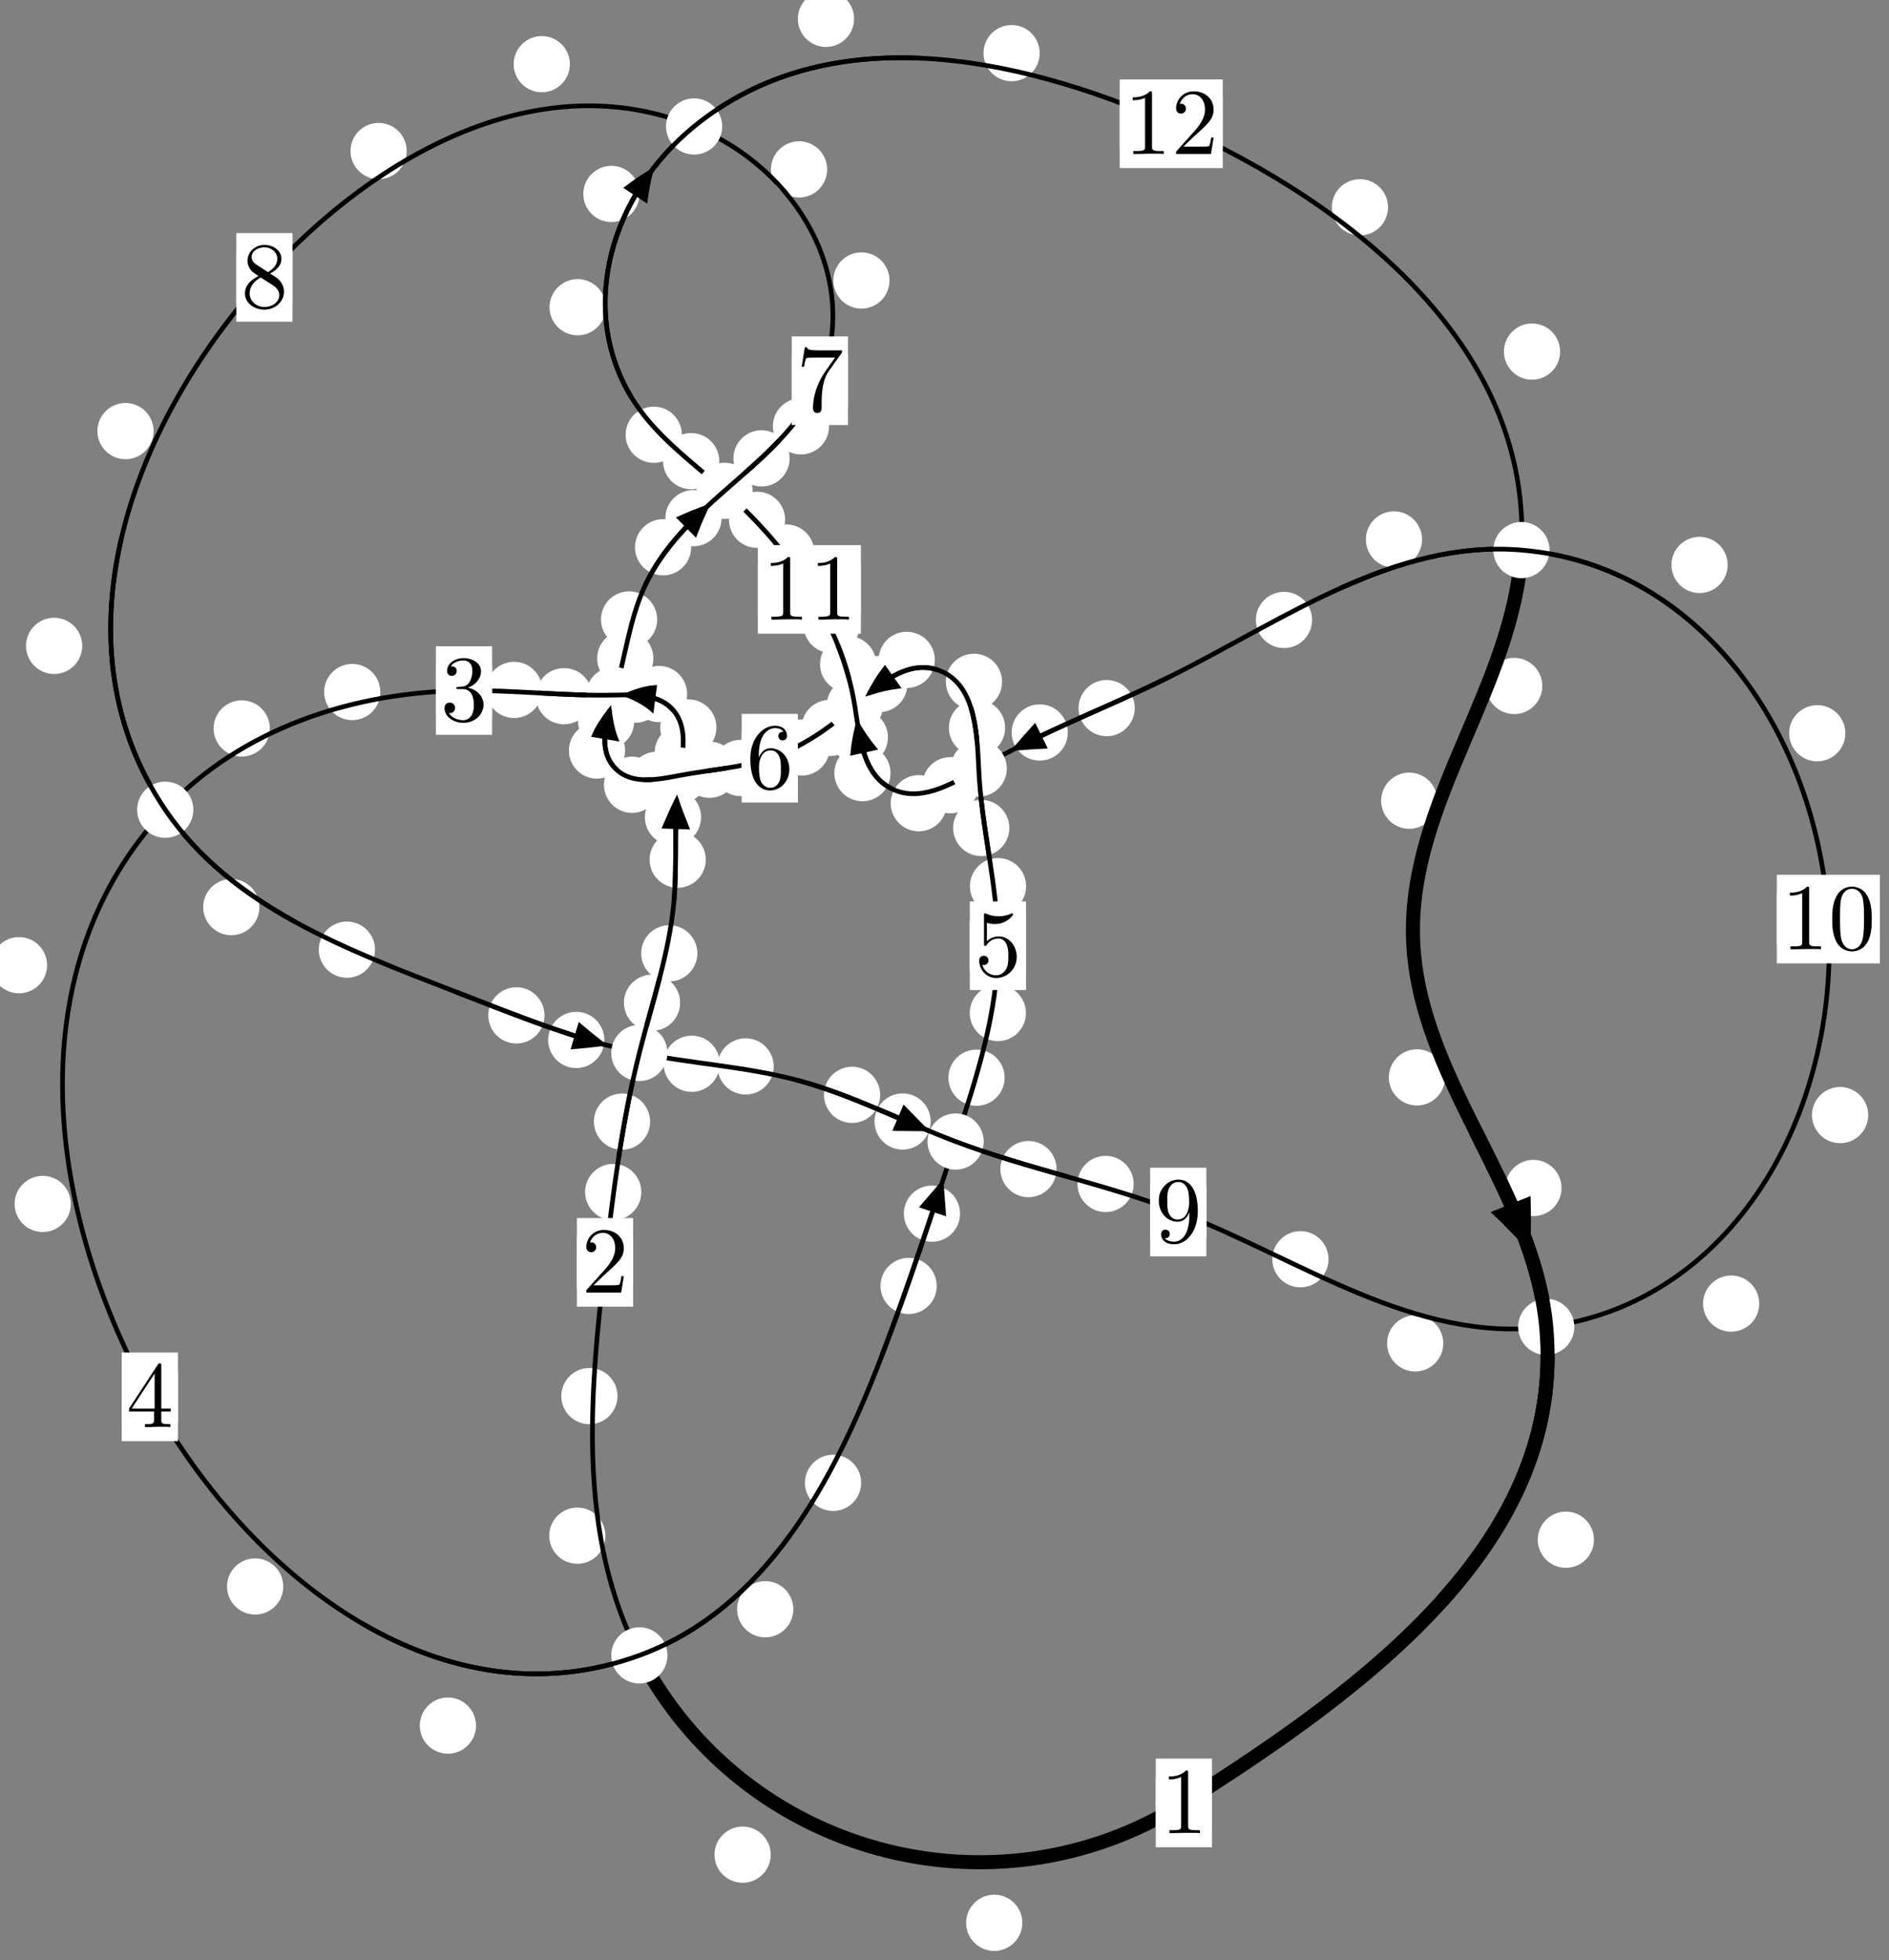 <?xml version="1.0"?>
<!-- Created by MetaPost 1.999 on 2021.07.05:2359 -->
<svg version="1.1" xmlns="http://www.w3.org/2000/svg" xmlns:xlink="http://www.w3.org/1999/xlink" width="200.911" height="208.407" viewBox="0 0 200.911 208.407">
<rect x="0" y="0" width="200.911" height="208.407" fill="#808080" stroke="none"/>
<!-- Original BoundingBox: -68.966797 -31.422104 131.944061 176.984833 -->
  <defs>
    <g transform="scale(0.01,0.01)" id="GLYPHcmr10_48">
      <path style="fill-rule: evenodd;" d="M460 -320C460 -400,455 -480,420 -554C374 -650,292 -666,250 -666C190 -666,117 -640,76 -547C44 -478,39 -400,39 -320C39 -245,43 -155,84 -79C127 2,200 22,249 22C303 22,379 1,423 -94C455 -163,460 -241,460 -320M249 -0C210 -0,151 -25,133 -121C122 -181,122 -273,122 -332C122 -396,122 -462,130 -516C149 -635,224 -644,249 -644C282 -644,348 -626,367 -527C377 -471,377 -395,377 -332C377 -257,377 -189,366 -125C351 -30,294 -0,249 -0"></path>
    </g>
    <g transform="scale(0.01,0.01)" id="GLYPHcmr10_49">
      <path style="fill-rule: evenodd;" d="M294 -640C294 -664,294 -666,271 -666C209 -602,121 -602,89 -602L89 -571C109 -571,168 -571,220 -597L220 -79C220 -43,217 -31,127 -31L95 -31L95 -0L257 -0L130 -3L217 -3L257 -3L297 -3L384 -3L419 -0L419 -31L387 -31C297 -31,294 -42,294 -79"></path>
    </g>
    <g transform="scale(0.01,0.01)" id="GLYPHcmr10_50">
      <path style="fill-rule: evenodd;" d="M127 -77L233 -180C389 -318,449 -372,449 -472C449 -586,359 -666,237 -666C124 -666,50 -574,50 -485C50 -429,100 -429,103 -429C120 -429,155 -441,155 -482C155 -508,137 -534,102 -534C94 -534,92 -534,89 -533C112 -598,166 -635,224 -635C315 -635,358 -554,358 -472C358 -392,308 -313,253 -251L61 -37C50 -26,50 -24,50 -0L421 -0L449 -174L424 -174C419 -144,412 -100,402 -85C395 -77,329 -77,307 -77"></path>
    </g>
    <g transform="scale(0.01,0.01)" id="GLYPHcmr10_51">
      <path style="fill-rule: evenodd;" d="M290 -352C372 -379,430 -449,430 -528C430 -610,342 -666,246 -666C145 -666,69 -606,69 -530C69 -497,91 -478,120 -478C151 -478,171 -500,171 -529C171 -579,124 -579,109 -579C140 -628,206 -641,242 -641C283 -641,338 -619,338 -529C338 -517,336 -459,310 -415C280 -367,246 -364,221 -363C213 -362,189 -360,182 -360C174 -359,167 -358,167 -348C167 -337,174 -337,191 -337L235 -337C317 -337,354 -269,354 -171C354 -35,285 -6,241 -6C198 -6,123 -23,88 -82C123 -77,154 -99,154 -137C154 -173,127 -193,98 -193C74 -193,42 -179,42 -135C42 -44,135 22,244 22C366 22,457 -69,457 -171C457 -253,394 -331,290 -352"></path>
    </g>
    <g transform="scale(0.01,0.01)" id="GLYPHcmr10_52">
      <path style="fill-rule: evenodd;" d="M294 -165L294 -78C294 -42,292 -31,218 -31L197 -31L197 -0L332 -0L238 -3L290 -3L332 -3L374 -3L427 -3L468 -0L468 -31L447 -31C373 -31,371 -42,371 -78L371 -165L471 -165L471 -196L371 -196L371 -651C371 -671,371 -677,355 -677C346 -677,343 -677,335 -665L28 -196L28 -165M300 -196L56 -196L300 -569"></path>
    </g>
    <g transform="scale(0.01,0.01)" id="GLYPHcmr10_53">
      <path style="fill-rule: evenodd;" d="M449 -201C449 -320,367 -420,259 -420C211 -420,168 -404,132 -369L132 -564C152 -558,185 -551,217 -551C340 -551,410 -642,410 -655C410 -661,407 -666,400 -666C399 -666,397 -666,392 -663C372 -654,323 -634,256 -634C216 -634,170 -641,123 -662C115 -665,113 -665,111 -665C101 -665,101 -657,101 -641L101 -345C101 -327,101 -319,115 -319C122 -319,124 -322,128 -328C139 -344,176 -398,257 -398C309 -398,334 -352,342 -334C358 -297,360 -258,360 -208C360 -173,360 -113,336 -71C312 -32,275 -6,229 -6C156 -6,99 -59,82 -118C85 -117,88 -116,99 -116C132 -116,149 -141,149 -165C149 -189,132 -214,99 -214C85 -214,50 -207,50 -161C50 -75,119 22,231 22C347 22,449 -74,449 -201"></path>
    </g>
    <g transform="scale(0.01,0.01)" id="GLYPHcmr10_54">
      <path style="fill-rule: evenodd;" d="M132 -328L132 -352C132 -605,256 -641,307 -641C331 -641,373 -635,395 -601C380 -601,340 -601,340 -556C340 -525,364 -510,386 -510C402 -510,432 -519,432 -558C432 -618,388 -666,305 -666C177 -666,42 -537,42 -316C42 -49,158 22,251 22C362 22,457 -72,457 -204C457 -331,368 -427,257 -427C189 -427,152 -376,132 -328M251 -6C188 -6,158 -66,152 -81C134 -128,134 -208,134 -226C134 -304,166 -404,256 -404C272 -404,318 -404,349 -342C367 -305,367 -254,367 -205C367 -157,367 -107,350 -71C320 -11,274 -6,251 -6"></path>
    </g>
    <g transform="scale(0.01,0.01)" id="GLYPHcmr10_55">
      <path style="fill-rule: evenodd;" d="M476 -609C485 -621,485 -623,485 -644L242 -644C120 -644,118 -657,114 -676L89 -676L56 -470L81 -470C84 -486,93 -549,106 -561C113 -567,191 -567,204 -567L411 -567C400 -551,321 -442,299 -409C209 -274,176 -135,176 -33C176 -23,176 22,222 22C268 22,268 -23,268 -33L268 -84C268 -139,271 -194,279 -248C283 -271,297 -357,341 -419"></path>
    </g>
    <g transform="scale(0.01,0.01)" id="GLYPHcmr10_56">
      <path style="fill-rule: evenodd;" d="M163 -457C117 -487,113 -521,113 -538C113 -599,178 -641,249 -641C322 -641,386 -589,386 -517C386 -460,347 -412,287 -377M309 -362C381 -399,430 -451,430 -517C430 -609,341 -666,250 -666C150 -666,69 -592,69 -499C69 -481,71 -436,113 -389C124 -377,161 -352,186 -335C128 -306,42 -250,42 -151C42 -45,144 22,249 22C362 22,457 -61,457 -168C457 -204,446 -249,408 -291C389 -312,373 -322,309 -362M209 -320L332 -242C360 -223,407 -193,407 -132C407 -58,332 -6,250 -6C164 -6,92 -68,92 -151C92 -209,124 -273,209 -320"></path>
    </g>
    <g transform="scale(0.01,0.01)" id="GLYPHcmr10_57">
      <path style="fill-rule: evenodd;" d="M367 -318L367 -286C367 -52,263 -6,205 -6C188 -6,134 -8,107 -42C151 -42,159 -71,159 -88C159 -119,135 -134,113 -134C97 -134,67 -125,67 -86C67 -19,121 22,206 22C335 22,457 -114,457 -329C457 -598,342 -666,253 -666C198 -666,149 -648,106 -603C65 -558,42 -516,42 -441C42 -316,130 -218,242 -218C303 -218,344 -260,367 -318M243 -241C227 -241,181 -241,150 -304C132 -341,132 -391,132 -440C132 -494,132 -541,153 -578C180 -628,218 -641,253 -641C299 -641,332 -607,349 -562C361 -530,365 -467,365 -421C365 -338,331 -241,243 -241"></path>
    </g>
  </defs>
  <path d="M108.733 204.433C108.733 203.641,108.418 202.881,107.858 202.32C107.297 201.76,106.537 201.445,105.744 201.445C104.952 201.445,104.191 201.76,103.631 202.32C103.071 202.881,102.756 203.641,102.756 204.433C102.756 205.226,103.071 205.986,103.631 206.547C104.191 207.107,104.952 207.422,105.744 207.422C106.537 207.422,107.297 207.107,107.858 206.547C108.418 205.986,108.733 205.226,108.733 204.433Z" style="fill: rgb(100%,100%,100%);stroke: none;"></path>
  <path d="M128.906 191.686C128.906 190.893,128.591 190.133,128.031 189.572C127.47 189.012,126.71 188.697,125.917 188.697C125.125 188.697,124.365 189.012,123.804 189.572C123.244 190.133,122.929 190.893,122.929 191.686C122.929 192.478,123.244 193.238,123.804 193.799C124.365 194.359,125.125 194.674,125.917 194.674C126.71 194.674,127.47 194.359,128.031 193.799C128.591 193.238,128.906 192.478,128.906 191.686Z" style="fill: rgb(100%,100%,100%);stroke: none;"></path>
  <path d="M64.39 163.272C64.39 162.479,64.075 161.719,63.515 161.158C62.954 160.598,62.194 160.283,61.401 160.283C60.609 160.283,59.849 160.598,59.288 161.158C58.728 161.719,58.413 162.479,58.413 163.272C58.413 164.064,58.728 164.824,59.288 165.385C59.849 165.945,60.609 166.26,61.401 166.26C62.194 166.26,62.954 165.945,63.515 165.385C64.075 164.824,64.39 164.064,64.39 163.272Z" style="fill: rgb(100%,100%,100%);stroke: none;"></path>
  <path d="M81.972 197.186C81.972 196.393,81.657 195.633,81.096 195.072C80.536 194.512,79.776 194.197,78.983 194.197C78.19 194.197,77.43 194.512,76.87 195.072C76.309 195.633,75.994 196.393,75.994 197.186C75.994 197.978,76.309 198.739,76.87 199.299C77.43 199.859,78.19 200.174,78.983 200.174C79.776 200.174,80.536 199.859,81.096 199.299C81.657 198.739,81.972 197.978,81.972 197.186Z" style="fill: rgb(100%,100%,100%);stroke: none;"></path>
  <path d="M68.208 126.736C68.208 125.943,67.893 125.183,67.333 124.623C66.772 124.062,66.012 123.747,65.219 123.747C64.427 123.747,63.666 124.062,63.106 124.623C62.546 125.183,62.231 125.943,62.231 126.736C62.231 127.529,62.546 128.289,63.106 128.849C63.666 129.41,64.427 129.725,65.219 129.725C66.012 129.725,66.772 129.41,67.333 128.849C67.893 128.289,68.208 127.529,68.208 126.736Z" style="fill: rgb(100%,100%,100%);stroke: none;"></path>
  <path d="M65.678 148.432C65.678 147.64,65.363 146.879,64.802 146.319C64.242 145.759,63.481 145.444,62.689 145.444C61.896 145.444,61.136 145.759,60.575 146.319C60.015 146.879,59.7 147.64,59.7 148.432C59.7 149.225,60.015 149.985,60.575 150.546C61.136 151.106,61.896 151.421,62.689 151.421C63.481 151.421,64.242 151.106,64.802 150.546C65.363 149.985,65.678 149.225,65.678 148.432Z" style="fill: rgb(100%,100%,100%);stroke: none;"></path>
  <path d="M72.337 106.607C72.337 105.815,72.023 105.054,71.462 104.494C70.902 103.934,70.141 103.619,69.349 103.619C68.556 103.619,67.796 103.934,67.235 104.494C66.675 105.054,66.36 105.815,66.36 106.607C66.36 107.4,66.675 108.16,67.235 108.721C67.796 109.281,68.556 109.596,69.349 109.596C70.141 109.596,70.902 109.281,71.462 108.721C72.023 108.16,72.337 107.4,72.337 106.607Z" style="fill: rgb(100%,100%,100%);stroke: none;"></path>
  <path d="M69.145 119.251C69.145 118.458,68.831 117.698,68.27 117.138C67.71 116.577,66.949 116.262,66.157 116.262C65.364 116.262,64.604 116.577,64.043 117.138C63.483 117.698,63.168 118.458,63.168 119.251C63.168 120.044,63.483 120.804,64.043 121.364C64.604 121.925,65.364 122.24,66.157 122.24C66.949 122.24,67.71 121.925,68.27 121.364C68.831 120.804,69.145 120.044,69.145 119.251Z" style="fill: rgb(100%,100%,100%);stroke: none;"></path>
  <path d="M75.065 91.401C75.065 90.608,74.75 89.848,74.19 89.288C73.629 88.727,72.869 88.412,72.077 88.412C71.284 88.412,70.524 88.727,69.963 89.288C69.403 89.848,69.088 90.608,69.088 91.401C69.088 92.194,69.403 92.954,69.963 93.514C70.524 94.075,71.284 94.39,72.077 94.39C72.869 94.39,73.629 94.075,74.19 93.514C74.75 92.954,75.065 92.194,75.065 91.401Z" style="fill: rgb(100%,100%,100%);stroke: none;"></path>
  <path d="M74.171 101.358C74.171 100.565,73.856 99.805,73.296 99.245C72.735 98.684,71.975 98.369,71.182 98.369C70.39 98.369,69.63 98.684,69.069 99.245C68.509 99.805,68.194 100.565,68.194 101.358C68.194 102.151,68.509 102.911,69.069 103.471C69.63 104.032,70.39 104.347,71.182 104.347C71.975 104.347,72.735 104.032,73.296 103.471C73.856 102.911,74.171 102.151,74.171 101.358Z" style="fill: rgb(100%,100%,100%);stroke: none;"></path>
  <path d="M75.608 80.007C75.608 79.215,75.293 78.454,74.732 77.894C74.172 77.333,73.411 77.019,72.619 77.019C71.826 77.019,71.066 77.333,70.505 77.894C69.945 78.454,69.63 79.215,69.63 80.007C69.63 80.8,69.945 81.56,70.505 82.121C71.066 82.681,71.826 82.996,72.619 82.996C73.411 82.996,74.172 82.681,74.732 82.121C75.293 81.56,75.608 80.8,75.608 80.007Z" style="fill: rgb(100%,100%,100%);stroke: none;"></path>
  <path d="M74.566 86.885C74.566 86.092,74.251 85.332,73.69 84.771C73.13 84.211,72.37 83.896,71.577 83.896C70.784 83.896,70.024 84.211,69.464 84.771C68.903 85.332,68.588 86.092,68.588 86.885C68.588 87.677,68.903 88.438,69.464 88.998C70.024 89.559,70.784 89.874,71.577 89.874C72.37 89.874,73.13 89.559,73.69 88.998C74.251 88.438,74.566 87.677,74.566 86.885Z" style="fill: rgb(100%,100%,100%);stroke: none;"></path>
  <path d="M73.083 73.788C73.083 72.996,72.768 72.236,72.208 71.675C71.647 71.115,70.887 70.8,70.094 70.8C69.302 70.8,68.541 71.115,67.981 71.675C67.421 72.236,67.106 72.996,67.106 73.788C67.106 74.581,67.421 75.341,67.981 75.902C68.541 76.462,69.302 76.777,70.094 76.777C70.887 76.777,71.647 76.462,72.208 75.902C72.768 75.341,73.083 74.581,73.083 73.788Z" style="fill: rgb(100%,100%,100%);stroke: none;"></path>
  <path d="M76.199 77.342C76.199 76.55,75.884 75.789,75.323 75.229C74.763 74.669,74.003 74.354,73.21 74.354C72.417 74.354,71.657 74.669,71.097 75.229C70.536 75.789,70.221 76.55,70.221 77.342C70.221 78.135,70.536 78.895,71.097 79.456C71.657 80.016,72.417 80.331,73.21 80.331C74.003 80.331,74.763 80.016,75.323 79.456C75.884 78.895,76.199 78.135,76.199 77.342Z" style="fill: rgb(100%,100%,100%);stroke: none;"></path>
  <path d="M62.978 74.019C62.978 73.226,62.663 72.466,62.102 71.906C61.542 71.345,60.782 71.03,59.989 71.03C59.196 71.03,58.436 71.345,57.876 71.906C57.315 72.466,57 73.226,57 74.019C57 74.812,57.315 75.572,57.876 76.132C58.436 76.693,59.196 77.008,59.989 77.008C60.782 77.008,61.542 76.693,62.102 76.132C62.663 75.572,62.978 74.812,62.978 74.019Z" style="fill: rgb(100%,100%,100%);stroke: none;"></path>
  <path d="M70.591 73.85C70.591 73.057,70.277 72.297,69.716 71.736C69.156 71.176,68.395 70.861,67.603 70.861C66.81 70.861,66.05 71.176,65.489 71.736C64.929 72.297,64.614 73.057,64.614 73.85C64.614 74.642,64.929 75.403,65.489 75.963C66.05 76.523,66.81 76.838,67.603 76.838C68.395 76.838,69.156 76.523,69.716 75.963C70.277 75.403,70.591 74.642,70.591 73.85Z" style="fill: rgb(100%,100%,100%);stroke: none;"></path>
  <path d="M40.452 73.575C40.452 72.782,40.137 72.022,39.576 71.462C39.016 70.901,38.256 70.586,37.463 70.586C36.67 70.586,35.91 70.901,35.35 71.462C34.789 72.022,34.474 72.782,34.474 73.575C34.474 74.368,34.789 75.128,35.35 75.688C35.91 76.249,36.67 76.564,37.463 76.564C38.256 76.564,39.016 76.249,39.576 75.688C40.137 75.128,40.452 74.368,40.452 73.575Z" style="fill: rgb(100%,100%,100%);stroke: none;"></path>
  <path d="M57.666 73.351C57.666 72.559,57.351 71.798,56.79 71.238C56.23 70.677,55.47 70.362,54.677 70.362C53.884 70.362,53.124 70.677,52.564 71.238C52.003 71.798,51.688 72.559,51.688 73.351C51.688 74.144,52.003 74.904,52.564 75.465C53.124 76.025,53.884 76.34,54.677 76.34C55.47 76.34,56.23 76.025,56.79 75.465C57.351 74.904,57.666 74.144,57.666 73.351Z" style="fill: rgb(100%,100%,100%);stroke: none;"></path>
  <path d="M5.011 102.618C5.011 101.826,4.696 101.066,4.135 100.505C3.575 99.945,2.815 99.63,2.022 99.63C1.229 99.63,0.469 99.945,-0.091 100.505C-0.652 101.066,-0.967 101.826,-0.967 102.618C-0.967 103.411,-0.652 104.171,-0.091 104.732C0.469 105.292,1.229 105.607,2.022 105.607C2.815 105.607,3.575 105.292,4.135 104.732C4.696 104.171,5.011 103.411,5.011 102.618Z" style="fill: rgb(100%,100%,100%);stroke: none;"></path>
  <path d="M28.697 77.448C28.697 76.655,28.382 75.895,27.822 75.335C27.261 74.774,26.501 74.459,25.708 74.459C24.916 74.459,24.155 74.774,23.595 75.335C23.035 75.895,22.72 76.655,22.72 77.448C22.72 78.241,23.035 79.001,23.595 79.561C24.155 80.122,24.916 80.437,25.708 80.437C26.501 80.437,27.261 80.122,27.822 79.561C28.382 79.001,28.697 78.241,28.697 77.448Z" style="fill: rgb(100%,100%,100%);stroke: none;"></path>
  <path d="M30.125 168.672C30.125 167.879,29.81 167.119,29.249 166.558C28.689 165.998,27.929 165.683,27.136 165.683C26.343 165.683,25.583 165.998,25.023 166.558C24.462 167.119,24.147 167.879,24.147 168.672C24.147 169.464,24.462 170.224,25.023 170.785C25.583 171.345,26.343 171.66,27.136 171.66C27.929 171.66,28.689 171.345,29.249 170.785C29.81 170.224,30.125 169.464,30.125 168.672Z" style="fill: rgb(100%,100%,100%);stroke: none;"></path>
  <path d="M7.531 128.002C7.531 127.209,7.216 126.449,6.656 125.888C6.095 125.328,5.335 125.013,4.542 125.013C3.75 125.013,2.99 125.328,2.429 125.888C1.869 126.449,1.554 127.209,1.554 128.002C1.554 128.794,1.869 129.555,2.429 130.115C2.99 130.675,3.75 130.99,4.542 130.99C5.335 130.99,6.095 130.675,6.656 130.115C7.216 129.555,7.531 128.794,7.531 128.002Z" style="fill: rgb(100%,100%,100%);stroke: none;"></path>
  <path d="M84.376 171.093C84.376 170.3,84.061 169.54,83.501 168.979C82.94 168.419,82.18 168.104,81.387 168.104C80.595 168.104,79.834 168.419,79.274 168.979C78.714 169.54,78.399 170.3,78.399 171.093C78.399 171.885,78.714 172.645,79.274 173.206C79.834 173.766,80.595 174.081,81.387 174.081C82.18 174.081,82.94 173.766,83.501 173.206C84.061 172.645,84.376 171.885,84.376 171.093Z" style="fill: rgb(100%,100%,100%);stroke: none;"></path>
  <path d="M50.627 183.464C50.627 182.671,50.312 181.911,49.752 181.351C49.191 180.79,48.431 180.475,47.638 180.475C46.846 180.475,46.086 180.79,45.525 181.351C44.965 181.911,44.65 182.671,44.65 183.464C44.65 184.257,44.965 185.017,45.525 185.577C46.086 186.138,46.846 186.453,47.638 186.453C48.431 186.453,49.191 186.138,49.752 185.577C50.312 185.017,50.627 184.257,50.627 183.464Z" style="fill: rgb(100%,100%,100%);stroke: none;"></path>
  <path d="M99.629 136.722C99.629 135.929,99.314 135.169,98.753 134.609C98.193 134.048,97.433 133.733,96.64 133.733C95.847 133.733,95.087 134.048,94.527 134.609C93.966 135.169,93.651 135.929,93.651 136.722C93.651 137.515,93.966 138.275,94.527 138.835C95.087 139.396,95.847 139.711,96.64 139.711C97.433 139.711,98.193 139.396,98.753 138.835C99.314 138.275,99.629 137.515,99.629 136.722Z" style="fill: rgb(100%,100%,100%);stroke: none;"></path>
  <path d="M91.591 157.654C91.591 156.861,91.276 156.101,90.715 155.541C90.155 154.98,89.394 154.665,88.602 154.665C87.809 154.665,87.049 154.98,86.488 155.541C85.928 156.101,85.613 156.861,85.613 157.654C85.613 158.447,85.928 159.207,86.488 159.767C87.049 160.328,87.809 160.643,88.602 160.643C89.394 160.643,90.155 160.328,90.715 159.767C91.276 159.207,91.591 158.447,91.591 157.654Z" style="fill: rgb(100%,100%,100%);stroke: none;"></path>
  <path d="M106.85 114.579C106.85 113.786,106.535 113.026,105.975 112.466C105.414 111.905,104.654 111.59,103.861 111.59C103.069 111.59,102.309 111.905,101.748 112.466C101.188 113.026,100.873 113.786,100.873 114.579C100.873 115.372,101.188 116.132,101.748 116.692C102.309 117.253,103.069 117.568,103.861 117.568C104.654 117.568,105.414 117.253,105.975 116.692C106.535 116.132,106.85 115.372,106.85 114.579Z" style="fill: rgb(100%,100%,100%);stroke: none;"></path>
  <path d="M102.11 129.038C102.11 128.245,101.795 127.485,101.235 126.924C100.674 126.364,99.914 126.049,99.122 126.049C98.329 126.049,97.569 126.364,97.008 126.924C96.448 127.485,96.133 128.245,96.133 129.038C96.133 129.83,96.448 130.59,97.008 131.151C97.569 131.711,98.329 132.026,99.122 132.026C99.914 132.026,100.674 131.711,101.235 131.151C101.795 130.59,102.11 129.83,102.11 129.038Z" style="fill: rgb(100%,100%,100%);stroke: none;"></path>
  <path d="M109.135 94.217C109.135 93.424,108.82 92.664,108.259 92.103C107.699 91.543,106.939 91.228,106.146 91.228C105.353 91.228,104.593 91.543,104.033 92.103C103.472 92.664,103.157 93.424,103.157 94.217C103.157 95.009,103.472 95.77,104.033 96.33C104.593 96.891,105.353 97.205,106.146 97.205C106.939 97.205,107.699 96.891,108.259 96.33C108.82 95.77,109.135 95.009,109.135 94.217Z" style="fill: rgb(100%,100%,100%);stroke: none;"></path>
  <path d="M109.117 107.704C109.117 106.911,108.802 106.151,108.241 105.59C107.681 105.03,106.921 104.715,106.128 104.715C105.335 104.715,104.575 105.03,104.015 105.59C103.454 106.151,103.139 106.911,103.139 107.704C103.139 108.496,103.454 109.256,104.015 109.817C104.575 110.377,105.335 110.692,106.128 110.692C106.921 110.692,107.681 110.377,108.241 109.817C108.802 109.256,109.117 108.496,109.117 107.704Z" style="fill: rgb(100%,100%,100%);stroke: none;"></path>
  <path d="M106.901 77.377C106.901 76.585,106.586 75.824,106.025 75.264C105.465 74.703,104.705 74.389,103.912 74.389C103.119 74.389,102.359 74.703,101.799 75.264C101.238 75.824,100.923 76.585,100.923 77.377C100.923 78.17,101.238 78.93,101.799 79.491C102.359 80.051,103.119 80.366,103.912 80.366C104.705 80.366,105.465 80.051,106.025 79.491C106.586 78.93,106.901 78.17,106.901 77.377Z" style="fill: rgb(100%,100%,100%);stroke: none;"></path>
  <path d="M107.352 88.03C107.352 87.237,107.037 86.477,106.477 85.916C105.916 85.356,105.156 85.041,104.364 85.041C103.571 85.041,102.811 85.356,102.25 85.916C101.69 86.477,101.375 87.237,101.375 88.03C101.375 88.822,101.69 89.582,102.25 90.143C102.811 90.703,103.571 91.018,104.364 91.018C105.156 91.018,105.916 90.703,106.477 90.143C107.037 89.582,107.352 88.822,107.352 88.03Z" style="fill: rgb(100%,100%,100%);stroke: none;"></path>
  <path d="M99.428 70.156C99.428 69.364,99.113 68.603,98.553 68.043C97.992 67.482,97.232 67.168,96.439 67.168C95.647 67.168,94.886 67.482,94.326 68.043C93.766 68.603,93.451 69.364,93.451 70.156C93.451 70.949,93.766 71.709,94.326 72.27C94.886 72.83,95.647 73.145,96.439 73.145C97.232 73.145,97.992 72.83,98.553 72.27C99.113 71.709,99.428 70.949,99.428 70.156Z" style="fill: rgb(100%,100%,100%);stroke: none;"></path>
  <path d="M106.578 72.489C106.578 71.696,106.263 70.936,105.703 70.375C105.142 69.815,104.382 69.5,103.59 69.5C102.797 69.5,102.037 69.815,101.476 70.375C100.916 70.936,100.601 71.696,100.601 72.489C100.601 73.281,100.916 74.041,101.476 74.602C102.037 75.162,102.797 75.477,103.59 75.477C104.382 75.477,105.142 75.162,105.703 74.602C106.263 74.041,106.578 73.281,106.578 72.489Z" style="fill: rgb(100%,100%,100%);stroke: none;"></path>
  <path d="M91.223 77.4C91.223 76.607,90.908 75.847,90.347 75.286C89.787 74.726,89.027 74.411,88.234 74.411C87.441 74.411,86.681 74.726,86.121 75.286C85.56 75.847,85.245 76.607,85.245 77.4C85.245 78.192,85.56 78.952,86.121 79.513C86.681 80.073,87.441 80.388,88.234 80.388C89.027 80.388,89.787 80.073,90.347 79.513C90.908 78.952,91.223 78.192,91.223 77.4Z" style="fill: rgb(100%,100%,100%);stroke: none;"></path>
  <path d="M96.513 72.722C96.513 71.93,96.198 71.17,95.638 70.609C95.077 70.049,94.317 69.734,93.524 69.734C92.732 69.734,91.972 70.049,91.411 70.609C90.851 71.17,90.536 71.93,90.536 72.722C90.536 73.515,90.851 74.275,91.411 74.836C91.972 75.396,92.732 75.711,93.524 75.711C94.317 75.711,95.077 75.396,95.638 74.836C96.198 74.275,96.513 73.515,96.513 72.722Z" style="fill: rgb(100%,100%,100%);stroke: none;"></path>
  <path d="M81.756 81.65C81.756 80.857,81.441 80.097,80.881 79.536C80.32 78.976,79.56 78.661,78.768 78.661C77.975 78.661,77.215 78.976,76.654 79.536C76.094 80.097,75.779 80.857,75.779 81.65C75.779 82.442,76.094 83.203,76.654 83.763C77.215 84.324,77.975 84.638,78.768 84.638C79.56 84.638,80.32 84.324,80.881 83.763C81.441 83.203,81.756 82.442,81.756 81.65Z" style="fill: rgb(100%,100%,100%);stroke: none;"></path>
  <path d="M88.257 79.475C88.257 78.683,87.942 77.922,87.382 77.362C86.821 76.802,86.061 76.487,85.268 76.487C84.476 76.487,83.715 76.802,83.155 77.362C82.594 77.922,82.279 78.683,82.279 79.475C82.279 80.268,82.594 81.028,83.155 81.589C83.715 82.149,84.476 82.464,85.268 82.464C86.061 82.464,86.821 82.149,87.382 81.589C87.942 81.028,88.257 80.268,88.257 79.475Z" style="fill: rgb(100%,100%,100%);stroke: none;"></path>
  <path d="M72.849 82.906C72.849 82.114,72.534 81.353,71.974 80.793C71.413 80.233,70.653 79.918,69.86 79.918C69.068 79.918,68.308 80.233,67.747 80.793C67.187 81.353,66.872 82.114,66.872 82.906C66.872 83.699,67.187 84.459,67.747 85.02C68.308 85.58,69.068 85.895,69.86 85.895C70.653 85.895,71.413 85.58,71.974 85.02C72.534 84.459,72.849 83.699,72.849 82.906Z" style="fill: rgb(100%,100%,100%);stroke: none;"></path>
  <path d="M78.452 81.838C78.452 81.046,78.137 80.286,77.576 79.725C77.016 79.165,76.256 78.85,75.463 78.85C74.67 78.85,73.91 79.165,73.35 79.725C72.789 80.286,72.474 81.046,72.474 81.838C72.474 82.631,72.789 83.391,73.35 83.952C73.91 84.512,74.67 84.827,75.463 84.827C76.256 84.827,77.016 84.512,77.576 83.952C78.137 83.391,78.452 82.631,78.452 81.838Z" style="fill: rgb(100%,100%,100%);stroke: none;"></path>
  <path d="M66.485 79.796C66.485 79.004,66.17 78.244,65.609 77.683C65.049 77.123,64.289 76.808,63.496 76.808C62.703 76.808,61.943 77.123,61.383 77.683C60.822 78.244,60.507 79.004,60.507 79.796C60.507 80.589,60.822 81.349,61.383 81.91C61.943 82.47,62.703 82.785,63.496 82.785C64.289 82.785,65.049 82.47,65.609 81.91C66.17 81.349,66.485 80.589,66.485 79.796Z" style="fill: rgb(100%,100%,100%);stroke: none;"></path>
  <path d="M70.215 83.437C70.215 82.644,69.9 81.884,69.339 81.324C68.779 80.763,68.019 80.448,67.226 80.448C66.433 80.448,65.673 80.763,65.113 81.324C64.552 81.884,64.237 82.644,64.237 83.437C64.237 84.23,64.552 84.99,65.113 85.55C65.673 86.111,66.433 86.426,67.226 86.426C68.019 86.426,68.779 86.111,69.339 85.55C69.9 84.99,70.215 84.23,70.215 83.437Z" style="fill: rgb(100%,100%,100%);stroke: none;"></path>
  <path d="M69.493 70.002C69.493 69.21,69.178 68.449,68.617 67.889C68.057 67.329,67.296 67.014,66.504 67.014C65.711 67.014,64.951 67.329,64.39 67.889C63.83 68.449,63.515 69.21,63.515 70.002C63.515 70.795,63.83 71.555,64.39 72.116C64.951 72.676,65.711 72.991,66.504 72.991C67.296 72.991,68.057 72.676,68.617 72.116C69.178 71.555,69.493 70.795,69.493 70.002Z" style="fill: rgb(100%,100%,100%);stroke: none;"></path>
  <path d="M67.456 76.679C67.456 75.886,67.141 75.126,66.58 74.566C66.02 74.005,65.26 73.69,64.467 73.69C63.674 73.69,62.914 74.005,62.354 74.566C61.793 75.126,61.478 75.886,61.478 76.679C61.478 77.472,61.793 78.232,62.354 78.792C62.914 79.353,63.674 79.668,64.467 79.668C65.26 79.668,66.02 79.353,66.58 78.792C67.141 78.232,67.456 77.472,67.456 76.679Z" style="fill: rgb(100%,100%,100%);stroke: none;"></path>
  <path d="M73.514 58.185C73.514 57.392,73.199 56.632,72.639 56.072C72.078 55.511,71.318 55.196,70.525 55.196C69.733 55.196,68.972 55.511,68.412 56.072C67.851 56.632,67.537 57.392,67.537 58.185C67.537 58.978,67.851 59.738,68.412 60.298C68.972 60.859,69.733 61.174,70.525 61.174C71.318 61.174,72.078 60.859,72.639 60.298C73.199 59.738,73.514 58.978,73.514 58.185Z" style="fill: rgb(100%,100%,100%);stroke: none;"></path>
  <path d="M69.898 65.863C69.898 65.07,69.583 64.31,69.022 63.749C68.462 63.189,67.702 62.874,66.909 62.874C66.116 62.874,65.356 63.189,64.796 63.749C64.235 64.31,63.92 65.07,63.92 65.863C63.92 66.655,64.235 67.416,64.796 67.976C65.356 68.537,66.116 68.851,66.909 68.851C67.702 68.851,68.462 68.537,69.022 67.976C69.583 67.416,69.898 66.655,69.898 65.863Z" style="fill: rgb(100%,100%,100%);stroke: none;"></path>
  <path d="M83.983 48.734C83.983 47.941,83.668 47.181,83.107 46.621C82.547 46.06,81.787 45.745,80.994 45.745C80.201 45.745,79.441 46.06,78.881 46.621C78.32 47.181,78.005 47.941,78.005 48.734C78.005 49.527,78.32 50.287,78.881 50.847C79.441 51.408,80.201 51.723,80.994 51.723C81.787 51.723,82.547 51.408,83.107 50.847C83.668 50.287,83.983 49.527,83.983 48.734Z" style="fill: rgb(100%,100%,100%);stroke: none;"></path>
  <path d="M76.746 55.088C76.746 54.296,76.431 53.536,75.87 52.975C75.31 52.415,74.55 52.1,73.757 52.1C72.964 52.1,72.204 52.415,71.644 52.975C71.083 53.536,70.768 54.296,70.768 55.088C70.768 55.881,71.083 56.641,71.644 57.202C72.204 57.762,72.964 58.077,73.757 58.077C74.55 58.077,75.31 57.762,75.87 57.202C76.431 56.641,76.746 55.881,76.746 55.088Z" style="fill: rgb(100%,100%,100%);stroke: none;"></path>
  <path d="M94.609 29.821C94.609 29.028,94.294 28.268,93.734 27.708C93.173 27.147,92.413 26.832,91.621 26.832C90.828 26.832,90.068 27.147,89.507 27.708C88.947 28.268,88.632 29.028,88.632 29.821C88.632 30.614,88.947 31.374,89.507 31.934C90.068 32.495,90.828 32.81,91.621 32.81C92.413 32.81,93.173 32.495,93.734 31.934C94.294 31.374,94.609 30.614,94.609 29.821Z" style="fill: rgb(100%,100%,100%);stroke: none;"></path>
  <path d="M88.176 45.328C88.176 44.535,87.861 43.775,87.301 43.215C86.74 42.654,85.98 42.339,85.187 42.339C84.395 42.339,83.635 42.654,83.074 43.215C82.514 43.775,82.199 44.535,82.199 45.328C82.199 46.121,82.514 46.881,83.074 47.441C83.635 48.002,84.395 48.317,85.187 48.317C85.98 48.317,86.74 48.002,87.301 47.441C87.861 46.881,88.176 46.121,88.176 45.328Z" style="fill: rgb(100%,100%,100%);stroke: none;"></path>
  <path d="M60.612 6.822C60.612 6.03,60.297 5.27,59.736 4.709C59.176 4.149,58.416 3.834,57.623 3.834C56.83 3.834,56.07 4.149,55.51 4.709C54.949 5.27,54.634 6.03,54.634 6.822C54.634 7.615,54.949 8.375,55.51 8.936C56.07 9.496,56.83 9.811,57.623 9.811C58.416 9.811,59.176 9.496,59.736 8.936C60.297 8.375,60.612 7.615,60.612 6.822Z" style="fill: rgb(100%,100%,100%);stroke: none;"></path>
  <path d="M87.975 18.01C87.975 17.218,87.66 16.457,87.099 15.897C86.539 15.336,85.779 15.021,84.986 15.021C84.193 15.021,83.433 15.336,82.873 15.897C82.312 16.457,81.997 17.218,81.997 18.01C81.997 18.803,82.312 19.563,82.873 20.124C83.433 20.684,84.193 20.999,84.986 20.999C85.779 20.999,86.539 20.684,87.099 20.124C87.66 19.563,87.975 18.803,87.975 18.01Z" style="fill: rgb(100%,100%,100%);stroke: none;"></path>
  <path d="M16.335 45.834C16.335 45.041,16.02 44.281,15.46 43.721C14.899 43.16,14.139 42.845,13.346 42.845C12.554 42.845,11.794 43.16,11.233 43.721C10.673 44.281,10.358 45.041,10.358 45.834C10.358 46.627,10.673 47.387,11.233 47.947C11.794 48.508,12.554 48.823,13.346 48.823C14.139 48.823,14.899 48.508,15.46 47.947C16.02 47.387,16.335 46.627,16.335 45.834Z" style="fill: rgb(100%,100%,100%);stroke: none;"></path>
  <path d="M43.256 16.059C43.256 15.266,42.942 14.506,42.381 13.945C41.821 13.385,41.06 13.07,40.268 13.07C39.475 13.07,38.715 13.385,38.154 13.945C37.594 14.506,37.279 15.266,37.279 16.059C37.279 16.851,37.594 17.611,38.154 18.172C38.715 18.732,39.475 19.047,40.268 19.047C41.06 19.047,41.821 18.732,42.381 18.172C42.942 17.611,43.256 16.851,43.256 16.059Z" style="fill: rgb(100%,100%,100%);stroke: none;"></path>
  <path d="M27.589 96.445C27.589 95.652,27.274 94.892,26.713 94.331C26.153 93.771,25.393 93.456,24.6 93.456C23.807 93.456,23.047 93.771,22.487 94.331C21.926 94.892,21.611 95.652,21.611 96.445C21.611 97.237,21.926 97.997,22.487 98.558C23.047 99.118,23.807 99.433,24.6 99.433C25.393 99.433,26.153 99.118,26.713 98.558C27.274 97.997,27.589 97.237,27.589 96.445Z" style="fill: rgb(100%,100%,100%);stroke: none;"></path>
  <path d="M8.746 68.67C8.746 67.877,8.431 67.117,7.87 66.557C7.31 65.996,6.55 65.681,5.757 65.681C4.964 65.681,4.204 65.996,3.644 66.557C3.083 67.117,2.768 67.877,2.768 68.67C2.768 69.463,3.083 70.223,3.644 70.783C4.204 71.344,4.964 71.659,5.757 71.659C6.55 71.659,7.31 71.344,7.87 70.783C8.431 70.223,8.746 69.463,8.746 68.67Z" style="fill: rgb(100%,100%,100%);stroke: none;"></path>
  <path d="M57.913 107.954C57.913 107.161,57.598 106.401,57.037 105.841C56.477 105.28,55.717 104.965,54.924 104.965C54.131 104.965,53.371 105.28,52.811 105.841C52.25 106.401,51.935 107.161,51.935 107.954C51.935 108.747,52.25 109.507,52.811 110.067C53.371 110.628,54.131 110.943,54.924 110.943C55.717 110.943,56.477 110.628,57.037 110.067C57.598 109.507,57.913 108.747,57.913 107.954Z" style="fill: rgb(100%,100%,100%);stroke: none;"></path>
  <path d="M39.885 100.967C39.885 100.174,39.57 99.414,39.01 98.854C38.449 98.293,37.689 97.978,36.896 97.978C36.104 97.978,35.343 98.293,34.783 98.854C34.222 99.414,33.907 100.174,33.907 100.967C33.907 101.76,34.222 102.52,34.783 103.08C35.343 103.641,36.104 103.956,36.896 103.956C37.689 103.956,38.449 103.641,39.01 103.08C39.57 102.52,39.885 101.76,39.885 100.967Z" style="fill: rgb(100%,100%,100%);stroke: none;"></path>
  <path d="M76.559 113.098C76.559 112.306,76.244 111.545,75.684 110.985C75.123 110.425,74.363 110.11,73.57 110.11C72.778 110.11,72.017 110.425,71.457 110.985C70.896 111.545,70.582 112.306,70.582 113.098C70.582 113.891,70.896 114.651,71.457 115.212C72.017 115.772,72.778 116.087,73.57 116.087C74.363 116.087,75.123 115.772,75.684 115.212C76.244 114.651,76.559 113.891,76.559 113.098Z" style="fill: rgb(100%,100%,100%);stroke: none;"></path>
  <path d="M64.278 110.566C64.278 109.773,63.963 109.013,63.402 108.453C62.842 107.892,62.082 107.577,61.289 107.577C60.496 107.577,59.736 107.892,59.176 108.453C58.615 109.013,58.3 109.773,58.3 110.566C58.3 111.359,58.615 112.119,59.176 112.679C59.736 113.24,60.496 113.555,61.289 113.555C62.082 113.555,62.842 113.24,63.402 112.679C63.963 112.119,64.278 111.359,64.278 110.566Z" style="fill: rgb(100%,100%,100%);stroke: none;"></path>
  <path d="M93.613 116.403C93.613 115.611,93.298 114.85,92.737 114.29C92.177 113.729,91.417 113.414,90.624 113.414C89.831 113.414,89.071 113.729,88.511 114.29C87.95 114.85,87.635 115.611,87.635 116.403C87.635 117.196,87.95 117.956,88.511 118.517C89.071 119.077,89.831 119.392,90.624 119.392C91.417 119.392,92.177 119.077,92.737 118.517C93.298 117.956,93.613 117.196,93.613 116.403Z" style="fill: rgb(100%,100%,100%);stroke: none;"></path>
  <path d="M82.29 113.38C82.29 112.588,81.975 111.828,81.414 111.267C80.854 110.707,80.094 110.392,79.301 110.392C78.508 110.392,77.748 110.707,77.188 111.267C76.627 111.828,76.312 112.588,76.312 113.38C76.312 114.173,76.627 114.933,77.188 115.494C77.748 116.054,78.508 116.369,79.301 116.369C80.094 116.369,80.854 116.054,81.414 115.494C81.975 114.933,82.29 114.173,82.29 113.38Z" style="fill: rgb(100%,100%,100%);stroke: none;"></path>
  <path d="M112.377 124.297C112.377 123.504,112.062 122.744,111.501 122.183C110.941 121.623,110.181 121.308,109.388 121.308C108.595 121.308,107.835 121.623,107.275 122.183C106.714 122.744,106.399 123.504,106.399 124.297C106.399 125.089,106.714 125.85,107.275 126.41C107.835 126.971,108.595 127.286,109.388 127.286C110.181 127.286,110.941 126.971,111.501 126.41C112.062 125.85,112.377 125.089,112.377 124.297Z" style="fill: rgb(100%,100%,100%);stroke: none;"></path>
  <path d="M98.988 119.237C98.988 118.445,98.674 117.684,98.113 117.124C97.553 116.563,96.792 116.248,96 116.248C95.207 116.248,94.447 116.563,93.886 117.124C93.326 117.684,93.011 118.445,93.011 119.237C93.011 120.03,93.326 120.79,93.886 121.351C94.447 121.911,95.207 122.226,96 122.226C96.792 122.226,97.553 121.911,98.113 121.351C98.674 120.79,98.988 120.03,98.988 119.237Z" style="fill: rgb(100%,100%,100%);stroke: none;"></path>
  <path d="M141.3 133.883C141.3 133.091,140.985 132.33,140.425 131.77C139.864 131.209,139.104 130.894,138.311 130.894C137.519 130.894,136.758 131.209,136.198 131.77C135.637 132.33,135.323 133.091,135.323 133.883C135.323 134.676,135.637 135.436,136.198 135.997C136.758 136.557,137.519 136.872,138.311 136.872C139.104 136.872,139.864 136.557,140.425 135.997C140.985 135.436,141.3 134.676,141.3 133.883Z" style="fill: rgb(100%,100%,100%);stroke: none;"></path>
  <path d="M120.576 125.878C120.576 125.085,120.262 124.325,119.701 123.764C119.141 123.204,118.38 122.889,117.588 122.889C116.795 122.889,116.035 123.204,115.474 123.764C114.914 124.325,114.599 125.085,114.599 125.878C114.599 126.67,114.914 127.43,115.474 127.991C116.035 128.551,116.795 128.866,117.588 128.866C118.38 128.866,119.141 128.551,119.701 127.991C120.262 127.43,120.576 126.67,120.576 125.878Z" style="fill: rgb(100%,100%,100%);stroke: none;"></path>
  <path d="M187.111 138.598C187.111 137.805,186.796 137.045,186.235 136.484C185.675 135.924,184.915 135.609,184.122 135.609C183.329 135.609,182.569 135.924,182.009 136.484C181.448 137.045,181.133 137.805,181.133 138.598C181.133 139.39,181.448 140.151,182.009 140.711C182.569 141.271,183.329 141.586,184.122 141.586C184.915 141.586,185.675 141.271,186.235 140.711C186.796 140.151,187.111 139.39,187.111 138.598Z" style="fill: rgb(100%,100%,100%);stroke: none;"></path>
  <path d="M153.505 142.829C153.505 142.037,153.19 141.276,152.63 140.716C152.069 140.155,151.309 139.841,150.516 139.841C149.724 139.841,148.963 140.155,148.403 140.716C147.842 141.276,147.527 142.037,147.527 142.829C147.527 143.622,147.842 144.382,148.403 144.943C148.963 145.503,149.724 145.818,150.516 145.818C151.309 145.818,152.069 145.503,152.63 144.943C153.19 144.382,153.505 143.622,153.505 142.829Z" style="fill: rgb(100%,100%,100%);stroke: none;"></path>
  <path d="M196.268 77.957C196.268 77.165,195.953 76.405,195.392 75.844C194.832 75.284,194.072 74.969,193.279 74.969C192.486 74.969,191.726 75.284,191.165 75.844C190.605 76.405,190.29 77.165,190.29 77.957C190.29 78.75,190.605 79.51,191.165 80.071C191.726 80.631,192.486 80.946,193.279 80.946C194.072 80.946,194.832 80.631,195.392 80.071C195.953 79.51,196.268 78.75,196.268 77.957Z" style="fill: rgb(100%,100%,100%);stroke: none;"></path>
  <path d="M198.7 118.556C198.7 117.764,198.385 117.004,197.824 116.443C197.264 115.883,196.504 115.568,195.711 115.568C194.918 115.568,194.158 115.883,193.598 116.443C193.037 117.004,192.722 117.764,192.722 118.556C192.722 119.349,193.037 120.109,193.598 120.67C194.158 121.23,194.918 121.545,195.711 121.545C196.504 121.545,197.264 121.23,197.824 120.67C198.385 120.109,198.7 119.349,198.7 118.556Z" style="fill: rgb(100%,100%,100%);stroke: none;"></path>
  <path d="M151.245 57.354C151.245 56.561,150.93 55.801,150.37 55.24C149.809 54.68,149.049 54.365,148.256 54.365C147.464 54.365,146.704 54.68,146.143 55.24C145.583 55.801,145.268 56.561,145.268 57.354C145.268 58.146,145.583 58.906,146.143 59.467C146.704 60.027,147.464 60.342,148.256 60.342C149.049 60.342,149.809 60.027,150.37 59.467C150.93 58.906,151.245 58.146,151.245 57.354Z" style="fill: rgb(100%,100%,100%);stroke: none;"></path>
  <path d="M183.75 60.065C183.75 59.272,183.435 58.512,182.874 57.951C182.314 57.391,181.554 57.076,180.761 57.076C179.968 57.076,179.208 57.391,178.648 57.951C178.087 58.512,177.772 59.272,177.772 60.065C177.772 60.857,178.087 61.618,178.648 62.178C179.208 62.739,179.968 63.053,180.761 63.053C181.554 63.053,182.314 62.739,182.874 62.178C183.435 61.618,183.75 60.857,183.75 60.065Z" style="fill: rgb(100%,100%,100%);stroke: none;"></path>
  <path d="M120.69 75.284C120.69 74.491,120.375 73.731,119.815 73.17C119.255 72.61,118.494 72.295,117.702 72.295C116.909 72.295,116.149 72.61,115.588 73.17C115.028 73.731,114.713 74.491,114.713 75.284C114.713 76.076,115.028 76.837,115.588 77.397C116.149 77.958,116.909 78.272,117.702 78.272C118.494 78.272,119.255 77.958,119.815 77.397C120.375 76.837,120.69 76.076,120.69 75.284Z" style="fill: rgb(100%,100%,100%);stroke: none;"></path>
  <path d="M139.552 65.914C139.552 65.121,139.237 64.361,138.676 63.801C138.116 63.24,137.356 62.925,136.563 62.925C135.77 62.925,135.01 63.24,134.45 63.801C133.889 64.361,133.574 65.121,133.574 65.914C133.574 66.707,133.889 67.467,134.45 68.027C135.01 68.588,135.77 68.903,136.563 68.903C137.356 68.903,138.116 68.588,138.676 68.027C139.237 67.467,139.552 66.707,139.552 65.914Z" style="fill: rgb(100%,100%,100%);stroke: none;"></path>
  <path d="M104.075 83.483C104.075 82.69,103.761 81.93,103.2 81.369C102.64 80.809,101.879 80.494,101.087 80.494C100.294 80.494,99.534 80.809,98.973 81.369C98.413 81.93,98.098 82.69,98.098 83.483C98.098 84.275,98.413 85.036,98.973 85.596C99.534 86.157,100.294 86.471,101.087 86.471C101.879 86.471,102.64 86.157,103.2 85.596C103.761 85.036,104.075 84.275,104.075 83.483Z" style="fill: rgb(100%,100%,100%);stroke: none;"></path>
  <path d="M113.572 77.877C113.572 77.084,113.257 76.324,112.697 75.764C112.136 75.203,111.376 74.888,110.584 74.888C109.791 74.888,109.031 75.203,108.47 75.764C107.91 76.324,107.595 77.084,107.595 77.877C107.595 78.67,107.91 79.43,108.47 79.99C109.031 80.551,109.791 80.866,110.584 80.866C111.376 80.866,112.136 80.551,112.697 79.99C113.257 79.43,113.572 78.67,113.572 77.877Z" style="fill: rgb(100%,100%,100%);stroke: none;"></path>
  <path d="M94.717 82.199C94.717 81.406,94.402 80.646,93.841 80.085C93.281 79.525,92.521 79.21,91.728 79.21C90.935 79.21,90.175 79.525,89.615 80.085C89.054 80.646,88.739 81.406,88.739 82.199C88.739 82.991,89.054 83.751,89.615 84.312C90.175 84.872,90.935 85.187,91.728 85.187C92.521 85.187,93.281 84.872,93.841 84.312C94.402 83.751,94.717 82.991,94.717 82.199Z" style="fill: rgb(100%,100%,100%);stroke: none;"></path>
  <path d="M100.709 85.399C100.709 84.606,100.394 83.846,99.834 83.286C99.273 82.725,98.513 82.41,97.721 82.41C96.928 82.41,96.168 82.725,95.607 83.286C95.047 83.846,94.732 84.606,94.732 85.399C94.732 86.192,95.047 86.952,95.607 87.512C96.168 88.073,96.928 88.388,97.721 88.388C98.513 88.388,99.273 88.073,99.834 87.512C100.394 86.952,100.709 86.192,100.709 85.399Z" style="fill: rgb(100%,100%,100%);stroke: none;"></path>
  <path d="M93.194 70.616C93.194 69.824,92.879 69.063,92.319 68.503C91.758 67.943,90.998 67.628,90.205 67.628C89.413 67.628,88.652 67.943,88.092 68.503C87.531 69.063,87.217 69.824,87.217 70.616C87.217 71.409,87.531 72.169,88.092 72.73C88.652 73.29,89.413 73.605,90.205 73.605C90.998 73.605,91.758 73.29,92.319 72.73C92.879 72.169,93.194 71.409,93.194 70.616Z" style="fill: rgb(100%,100%,100%);stroke: none;"></path>
  <path d="M94.441 78.396C94.441 77.603,94.126 76.843,93.566 76.283C93.005 75.722,92.245 75.407,91.453 75.407C90.66 75.407,89.9 75.722,89.339 76.283C88.779 76.843,88.464 77.603,88.464 78.396C88.464 79.189,88.779 79.949,89.339 80.509C89.9 81.07,90.66 81.385,91.453 81.385C92.245 81.385,93.005 81.07,93.566 80.509C94.126 79.949,94.441 79.189,94.441 78.396Z" style="fill: rgb(100%,100%,100%);stroke: none;"></path>
  <path d="M86.608 58.742C86.608 57.949,86.293 57.189,85.732 56.628C85.172 56.068,84.412 55.753,83.619 55.753C82.826 55.753,82.066 56.068,81.506 56.628C80.945 57.189,80.63 57.949,80.63 58.742C80.63 59.534,80.945 60.294,81.506 60.855C82.066 61.415,82.826 61.73,83.619 61.73C84.412 61.73,85.172 61.415,85.732 60.855C86.293 60.294,86.608 59.534,86.608 58.742Z" style="fill: rgb(100%,100%,100%);stroke: none;"></path>
  <path d="M91.443 66.453C91.443 65.66,91.128 64.9,90.568 64.339C90.007 63.779,89.247 63.464,88.454 63.464C87.662 63.464,86.902 63.779,86.341 64.339C85.781 64.9,85.466 65.66,85.466 66.453C85.466 67.245,85.781 68.006,86.341 68.566C86.902 69.127,87.662 69.441,88.454 69.441C89.247 69.441,90.007 69.127,90.568 68.566C91.128 68.006,91.443 67.245,91.443 66.453Z" style="fill: rgb(100%,100%,100%);stroke: none;"></path>
  <path d="M76.501 49.028C76.501 48.236,76.186 47.475,75.625 46.915C75.065 46.355,74.304 46.04,73.512 46.04C72.719 46.04,71.959 46.355,71.398 46.915C70.838 47.475,70.523 48.236,70.523 49.028C70.523 49.821,70.838 50.581,71.398 51.142C71.959 51.702,72.719 52.017,73.512 52.017C74.304 52.017,75.065 51.702,75.625 51.142C76.186 50.581,76.501 49.821,76.501 49.028Z" style="fill: rgb(100%,100%,100%);stroke: none;"></path>
  <path d="M83.51 55.266C83.51 54.473,83.195 53.713,82.635 53.152C82.074 52.592,81.314 52.277,80.521 52.277C79.729 52.277,78.969 52.592,78.408 53.152C77.848 53.713,77.533 54.473,77.533 55.266C77.533 56.058,77.848 56.818,78.408 57.379C78.969 57.939,79.729 58.254,80.521 58.254C81.314 58.254,82.074 57.939,82.635 57.379C83.195 56.818,83.51 56.058,83.51 55.266Z" style="fill: rgb(100%,100%,100%);stroke: none;"></path>
  <path d="M64.425 32.663C64.425 31.871,64.11 31.111,63.55 30.55C62.989 29.99,62.229 29.675,61.436 29.675C60.644 29.675,59.884 29.99,59.323 30.55C58.763 31.111,58.448 31.871,58.448 32.663C58.448 33.456,58.763 34.216,59.323 34.777C59.884 35.337,60.644 35.652,61.436 35.652C62.229 35.652,62.989 35.337,63.55 34.777C64.11 34.216,64.425 33.456,64.425 32.663Z" style="fill: rgb(100%,100%,100%);stroke: none;"></path>
  <path d="M72.519 46.222C72.519 45.43,72.204 44.67,71.644 44.109C71.083 43.549,70.323 43.234,69.531 43.234C68.738 43.234,67.978 43.549,67.417 44.109C66.857 44.67,66.542 45.43,66.542 46.222C66.542 47.015,66.857 47.775,67.417 48.336C67.978 48.896,68.738 49.211,69.531 49.211C70.323 49.211,71.083 48.896,71.644 48.336C72.204 47.775,72.519 47.015,72.519 46.222Z" style="fill: rgb(100%,100%,100%);stroke: none;"></path>
  <path d="M90.838 2.004C90.838 1.211,90.523 0.451,89.962 -0.109C89.402 -0.67,88.642 -0.985,87.849 -0.985C87.056 -0.985,86.296 -0.67,85.736 -0.109C85.175 0.451,84.86 1.211,84.86 2.004C84.86 2.797,85.175 3.557,85.736 4.117C86.296 4.678,87.056 4.993,87.849 4.993C88.642 4.993,89.402 4.678,89.962 4.117C90.523 3.557,90.838 2.797,90.838 2.004Z" style="fill: rgb(100%,100%,100%);stroke: none;"></path>
  <path d="M68.018 20.621C68.018 19.828,67.703 19.068,67.142 18.507C66.582 17.947,65.822 17.632,65.029 17.632C64.236 17.632,63.476 17.947,62.916 18.507C62.355 19.068,62.04 19.828,62.04 20.621C62.04 21.413,62.355 22.173,62.916 22.734C63.476 23.294,64.236 23.609,65.029 23.609C65.822 23.609,66.582 23.294,67.142 22.734C67.703 22.173,68.018 21.413,68.018 20.621Z" style="fill: rgb(100%,100%,100%);stroke: none;"></path>
  <path d="M147.627 22.037C147.627 21.245,147.312 20.484,146.752 19.924C146.191 19.363,145.431 19.049,144.638 19.049C143.846 19.049,143.085 19.363,142.525 19.924C141.964 20.484,141.65 21.245,141.65 22.037C141.65 22.83,141.964 23.59,142.525 24.151C143.085 24.711,143.846 25.026,144.638 25.026C145.431 25.026,146.191 24.711,146.752 24.151C147.312 23.59,147.627 22.83,147.627 22.037Z" style="fill: rgb(100%,100%,100%);stroke: none;"></path>
  <path d="M110.582 5.649C110.582 4.856,110.267 4.096,109.706 3.536C109.146 2.975,108.386 2.66,107.593 2.66C106.8 2.66,106.04 2.975,105.48 3.536C104.919 4.096,104.604 4.856,104.604 5.649C104.604 6.442,104.919 7.202,105.48 7.762C106.04 8.323,106.8 8.638,107.593 8.638C108.386 8.638,109.146 8.323,109.706 7.762C110.267 7.202,110.582 6.442,110.582 5.649Z" style="fill: rgb(100%,100%,100%);stroke: none;"></path>
  <path d="M164.037 72.934C164.037 72.141,163.722 71.381,163.161 70.82C162.601 70.26,161.84 69.945,161.048 69.945C160.255 69.945,159.495 70.26,158.934 70.82C158.374 71.381,158.059 72.141,158.059 72.934C158.059 73.726,158.374 74.487,158.934 75.047C159.495 75.608,160.255 75.923,161.048 75.923C161.84 75.923,162.601 75.608,163.161 75.047C163.722 74.487,164.037 73.726,164.037 72.934Z" style="fill: rgb(100%,100%,100%);stroke: none;"></path>
  <path d="M165.932 37.381C165.932 36.588,165.617 35.828,165.056 35.268C164.496 34.707,163.735 34.392,162.943 34.392C162.15 34.392,161.39 34.707,160.829 35.268C160.269 35.828,159.954 36.588,159.954 37.381C159.954 38.174,160.269 38.934,160.829 39.494C161.39 40.055,162.15 40.37,162.943 40.37C163.735 40.37,164.496 40.055,165.056 39.494C165.617 38.934,165.932 38.174,165.932 37.381Z" style="fill: rgb(100%,100%,100%);stroke: none;"></path>
  <path d="M153.692 114.546C153.692 113.754,153.378 112.994,152.817 112.433C152.257 111.873,151.496 111.558,150.704 111.558C149.911 111.558,149.151 111.873,148.59 112.433C148.03 112.994,147.715 113.754,147.715 114.546C147.715 115.339,148.03 116.099,148.59 116.66C149.151 117.22,149.911 117.535,150.704 117.535C151.496 117.535,152.257 117.22,152.817 116.66C153.378 116.099,153.692 115.339,153.692 114.546Z" style="fill: rgb(100%,100%,100%);stroke: none;"></path>
  <path d="M152.872 85.129C152.872 84.336,152.557 83.576,151.996 83.016C151.436 82.455,150.676 82.14,149.883 82.14C149.09 82.14,148.33 82.455,147.77 83.016C147.209 83.576,146.894 84.336,146.894 85.129C146.894 85.922,147.209 86.682,147.77 87.242C148.33 87.803,149.09 88.118,149.883 88.118C150.676 88.118,151.436 87.803,151.996 87.242C152.557 86.682,152.872 85.922,152.872 85.129Z" style="fill: rgb(100%,100%,100%);stroke: none;"></path>
  <path d="M169.531 163.701C169.531 162.909,169.216 162.148,168.655 161.588C168.095 161.027,167.335 160.713,166.542 160.713C165.749 160.713,164.989 161.027,164.429 161.588C163.868 162.148,163.553 162.909,163.553 163.701C163.553 164.494,163.868 165.254,164.429 165.815C164.989 166.375,165.749 166.69,166.542 166.69C167.335 166.69,168.095 166.375,168.655 165.815C169.216 165.254,169.531 164.494,169.531 163.701Z" style="fill: rgb(100%,100%,100%);stroke: none;"></path>
  <path d="M166.081 126.304C166.081 125.512,165.766 124.752,165.205 124.191C164.645 123.631,163.885 123.316,163.092 123.316C162.299 123.316,161.539 123.631,160.979 124.191C160.418 124.752,160.103 125.512,160.103 126.304C160.103 127.097,160.418 127.857,160.979 128.418C161.539 128.978,162.299 129.293,163.092 129.293C163.885 129.293,164.645 128.978,165.205 128.418C165.766 127.857,166.081 127.097,166.081 126.304Z" style="fill: rgb(100%,100%,100%);stroke: none;"></path>
  <path d="M125.917 191.686C105.744 204.433,78.983 197.186,68 176C61.401 163.272,62.689 148.432,64.347 134.214C65.219 126.736,66.157 119.251,68 111.95C69.349 106.607,71.182 101.358,71.676 95.865C72.077 91.401,71.577 86.885,72.249 82.451C72.619 80.007,73.21 77.342,71.591 75.496C70.094 73.788,67.603 73.85,65.315 73.9C59.989 74.019,54.677 73.351,49.351 73.421C37.463 73.575,25.708 77.448,17.575 86.09C2.022 102.618,4.542 128.002,15.935 148.51C27.136 168.672,47.638 183.464,68 176C81.387 171.093,88.602 157.654,93.746 144.258C96.64 136.722,99.122 129.038,101.636 121.367C103.861 114.579,106.128 107.704,106.138 100.548C106.146 94.217,104.364 88.03,104.096 81.707C103.912 77.377,103.59 72.489,99.676 71.212C96.439 70.156,93.524 72.722,90.913 75.031C88.234 77.4,85.268 79.475,81.874 80.611C78.768 81.65,75.463 81.838,72.249 82.451C69.86 82.906,67.226 83.437,65.512 81.764C63.496 79.796,64.467 76.679,65.315 73.9C66.504 70.002,66.909 65.863,68.648 62.17C70.525 58.185,73.757 55.088,77.061 52.187C80.994 48.734,85.187 45.328,87.198 40.48C91.621 29.821,84.986 18.01,73.823 13.446C57.623 6.822,40.268 16.059,28.123 29.491C13.346 45.834,5.757 68.67,17.575 86.09C24.6 96.445,36.896 100.967,48.539 105.479C54.924 107.954,61.289 110.566,68 111.95C73.57 113.098,79.301 113.38,84.798 114.848C90.624 116.403,96 119.237,101.636 121.367C109.388 124.297,117.588 125.878,125.318 128.864C138.311 133.883,150.516 142.829,164.455 141.074C184.122 138.598,195.711 118.556,194.463 97.718C193.279 77.957,180.761 60.065,161.818 58.485C148.256 57.354,136.563 65.914,124.446 71.933C117.702 75.284,110.584 77.877,104.096 81.707C101.087 83.483,97.721 85.399,94.705 83.788C91.728 82.199,91.453 78.396,90.913 75.031C90.205 70.616,88.454 66.453,86.08 62.666C83.619 58.742,80.521 55.266,77.061 52.187C73.512 49.028,69.531 46.222,67.088 42.131C61.436 32.663,65.029 20.621,73.823 13.446C87.849 2.004,107.593 5.649,124.567 13.158C144.638 22.037,162.943 37.381,161.818 58.485C161.048 72.934,149.883 85.129,150.288 99.661C150.704 114.546,163.092 126.304,164.455 141.074C166.542 163.701,145.735 179.162,125.917 191.686" style="stroke:rgb(0%,0%,0%); stroke-width: 0.498;stroke-linecap: round;stroke-linejoin: round;stroke-miterlimit: 10;fill: none;"></path>
  <path d="M125.917 191.686C105.744 204.433,78.983 197.186,68 176" style="stroke:rgb(0%,0%,0%); stroke-width: 1.494;stroke-linecap: round;stroke-linejoin: round;stroke-miterlimit: 10;fill: none;"></path>
  <path d="M161.818 58.485C161.048 72.934,149.883 85.129,150.288 99.661C150.704 114.546,163.092 126.304,164.455 141.074C166.542 163.701,145.735 179.162,125.917 191.686" style="stroke:rgb(0%,0%,0%); stroke-width: 1.494;stroke-linecap: round;stroke-linejoin: round;stroke-miterlimit: 10;fill: none;"></path>
  <path d="M70.989 176C70.989 175.207,70.674 174.447,70.113 173.887C69.553 173.326,68.793 173.011,68 173.011C67.207 173.011,66.447 173.326,65.887 173.887C65.326 174.447,65.011 175.207,65.011 176C65.011 176.793,65.326 177.553,65.887 178.113C66.447 178.674,67.207 178.989,68 178.989C68.793 178.989,69.553 178.674,70.113 178.113C70.674 177.553,70.989 176.793,70.989 176Z" style="fill: rgb(100%,100%,100%);stroke: none;"></path>
  <path d="M38.532 172.615C47.603 177.9,57.819 179.732,68 176C74.694 173.546,79.844 168.96,83.964 163.312" style="stroke:rgb(0%,0%,0%); stroke-width: 0.498;stroke-linecap: round;stroke-linejoin: round;stroke-miterlimit: 10;fill: none;"></path>
  <path d="M75.237 82.451C75.237 81.658,74.922 80.898,74.362 80.338C73.801 79.777,73.041 79.462,72.249 79.462C71.456 79.462,70.696 79.777,70.135 80.338C69.575 80.898,69.26 81.658,69.26 82.451C69.26 83.244,69.575 84.004,70.135 84.564C70.696 85.125,71.456 85.44,72.249 85.44C73.041 85.44,73.801 85.125,74.362 84.564C74.922 84.004,75.237 83.244,75.237 82.451Z" style="fill: rgb(100%,100%,100%);stroke: none;"></path>
  <path d="M77.102 81.691C75.486 81.944,73.856 82.145,72.249 82.451C71.054 82.679,69.799 82.925,68.627 82.906" style="stroke:rgb(0%,0%,0%); stroke-width: 0.498;stroke-linecap: round;stroke-linejoin: round;stroke-miterlimit: 10;fill: none;"></path>
  <path d="M20.564 86.09C20.564 85.298,20.249 84.538,19.689 83.977C19.128 83.417,18.368 83.102,17.575 83.102C16.783 83.102,16.023 83.417,15.462 83.977C14.902 84.538,14.587 85.298,14.587 86.09C14.587 86.883,14.902 87.643,15.462 88.204C16.023 88.764,16.783 89.079,17.575 89.079C18.368 89.079,19.128 88.764,19.689 88.204C20.249 87.643,20.564 86.883,20.564 86.09Z" style="fill: rgb(100%,100%,100%);stroke: none;"></path>
  <path d="M12.876 57.387C10.609 67.316,11.666 77.38,17.575 86.09C21.088 91.268,25.918 94.987,31.325 97.976" style="stroke:rgb(0%,0%,0%); stroke-width: 0.498;stroke-linecap: round;stroke-linejoin: round;stroke-miterlimit: 10;fill: none;"></path>
  <path d="M104.625 121.367C104.625 120.575,104.31 119.814,103.749 119.254C103.189 118.693,102.429 118.379,101.636 118.379C100.843 118.379,100.083 118.693,99.523 119.254C98.962 119.814,98.647 120.575,98.647 121.367C98.647 122.16,98.962 122.92,99.523 123.481C100.083 124.041,100.843 124.356,101.636 124.356C102.429 124.356,103.189 124.041,103.749 123.481C104.31 122.92,104.625 122.16,104.625 121.367Z" style="fill: rgb(100%,100%,100%);stroke: none;"></path>
  <path d="M93.288 117.892C96.065 119.061,98.818 120.302,101.636 121.367C105.512 122.832,109.5 123.96,113.485 125.094" style="stroke:rgb(0%,0%,0%); stroke-width: 0.498;stroke-linecap: round;stroke-linejoin: round;stroke-miterlimit: 10;fill: none;"></path>
  <path d="M93.902 75.031C93.902 74.238,93.587 73.478,93.026 72.918C92.466 72.357,91.706 72.042,90.913 72.042C90.12 72.042,89.36 72.357,88.8 72.918C88.239 73.478,87.924 74.238,87.924 75.031C87.924 75.824,88.239 76.584,88.8 77.144C89.36 77.705,90.12 78.02,90.913 78.02C91.706 78.02,92.466 77.705,93.026 77.144C93.587 76.584,93.902 75.824,93.902 75.031Z" style="fill: rgb(100%,100%,100%);stroke: none;"></path>
  <path d="M91.895 80.075C91.387 78.505,91.183 76.714,90.913 75.031C90.559 72.824,89.944 70.679,89.121 68.613" style="stroke:rgb(0%,0%,0%); stroke-width: 0.498;stroke-linecap: round;stroke-linejoin: round;stroke-miterlimit: 10;fill: none;"></path>
  <path d="M68.303 73.9C68.303 73.108,67.989 72.348,67.428 71.787C66.868 71.227,66.107 70.912,65.315 70.912C64.522 70.912,63.762 71.227,63.201 71.787C62.641 72.348,62.326 73.108,62.326 73.9C62.326 74.693,62.641 75.453,63.201 76.014C63.762 76.574,64.522 76.889,65.315 76.889C66.107 76.889,66.868 76.574,67.428 76.014C67.989 75.453,68.303 74.693,68.303 73.9Z" style="fill: rgb(100%,100%,100%);stroke: none;"></path>
  <path d="M68.75 74.039C67.654 73.847,66.459 73.875,65.315 73.9C62.652 73.96,59.992 73.822,57.333 73.679" style="stroke:rgb(0%,0%,0%); stroke-width: 0.498;stroke-linecap: round;stroke-linejoin: round;stroke-miterlimit: 10;fill: none;"></path>
  <path d="M76.812 13.446C76.812 12.653,76.497 11.893,75.937 11.333C75.376 10.772,74.616 10.457,73.823 10.457C73.031 10.457,72.27 10.772,71.71 11.333C71.149 11.893,70.835 12.653,70.835 13.446C70.835 14.239,71.149 14.999,71.71 15.559C72.27 16.12,73.031 16.435,73.823 16.435C74.616 16.435,75.376 16.12,75.937 15.559C76.497 14.999,76.812 14.239,76.812 13.446Z" style="fill: rgb(100%,100%,100%);stroke: none;"></path>
  <path d="M65.038 26.929C66.329 21.838,69.426 17.033,73.823 13.446C80.836 7.725,89.279 5.776,98.09 6.195" style="stroke:rgb(0%,0%,0%); stroke-width: 0.498;stroke-linecap: round;stroke-linejoin: round;stroke-miterlimit: 10;fill: none;"></path>
  <path d="M70.989 111.95C70.989 111.157,70.674 110.397,70.113 109.836C69.553 109.276,68.793 108.961,68 108.961C67.207 108.961,66.447 109.276,65.887 109.836C65.326 110.397,65.011 111.157,65.011 111.95C65.011 112.742,65.326 113.503,65.887 114.063C66.447 114.624,67.207 114.938,68 114.938C68.793 114.938,69.553 114.624,70.113 114.063C70.674 113.503,70.989 112.742,70.989 111.95Z" style="fill: rgb(100%,100%,100%);stroke: none;"></path>
  <path d="M65.809 123.016C66.383 119.297,67.078 115.6,68 111.95C68.674 109.279,69.47 106.631,70.159 103.964" style="stroke:rgb(0%,0%,0%); stroke-width: 0.498;stroke-linecap: round;stroke-linejoin: round;stroke-miterlimit: 10;fill: none;"></path>
  <path d="M167.443 141.074C167.443 140.281,167.128 139.521,166.568 138.961C166.007 138.4,165.247 138.085,164.455 138.085C163.662 138.085,162.902 138.4,162.341 138.961C161.781 139.521,161.466 140.281,161.466 141.074C161.466 141.867,161.781 142.627,162.341 143.188C162.902 143.748,163.662 144.063,164.455 144.063C165.247 144.063,166.007 143.748,166.568 143.188C167.128 142.627,167.443 141.867,167.443 141.074Z" style="fill: rgb(100%,100%,100%);stroke: none;"></path>
  <path d="M157.016 120.411C160.336 127.057,163.773 133.689,164.455 141.074C165.498 152.388,160.818 161.91,153.4 170.169" style="stroke:rgb(0%,0%,0%); stroke-width: 1.494;stroke-linecap: round;stroke-linejoin: round;stroke-miterlimit: 10;fill: none;"></path>
  <path d="M107.084 81.707C107.084 80.914,106.769 80.154,106.209 79.593C105.648 79.033,104.888 78.718,104.096 78.718C103.303 78.718,102.543 79.033,101.982 79.593C101.422 80.154,101.107 80.914,101.107 81.707C101.107 82.499,101.422 83.26,101.982 83.82C102.543 84.38,103.303 84.695,104.096 84.695C104.888 84.695,105.648 84.38,106.209 83.82C106.769 83.26,107.084 82.499,107.084 81.707Z" style="fill: rgb(100%,100%,100%);stroke: none;"></path>
  <path d="M105.22 91.124C104.742 87.996,104.23 84.868,104.096 81.707C104.004 79.542,103.877 77.237,103.285 75.315" style="stroke:rgb(0%,0%,0%); stroke-width: 0.498;stroke-linecap: round;stroke-linejoin: round;stroke-miterlimit: 10;fill: none;"></path>
  <path d="M80.05 52.187C80.05 51.394,79.735 50.634,79.175 50.074C78.614 49.513,77.854 49.198,77.061 49.198C76.269 49.198,75.509 49.513,74.948 50.074C74.388 50.634,74.073 51.394,74.073 52.187C74.073 52.98,74.388 53.74,74.948 54.3C75.509 54.861,76.269 55.176,77.061 55.176C77.854 55.176,78.614 54.861,79.175 54.3C79.735 53.74,80.05 52.98,80.05 52.187Z" style="fill: rgb(100%,100%,100%);stroke: none;"></path>
  <path d="M72.32 56.772C73.775 55.137,75.409 53.638,77.061 52.187C79.028 50.46,81.059 48.746,82.85 46.857" style="stroke:rgb(0%,0%,0%); stroke-width: 0.498;stroke-linecap: round;stroke-linejoin: round;stroke-miterlimit: 10;fill: none;"></path>
  <path d="M164.807 58.485C164.807 57.692,164.492 56.932,163.931 56.371C163.371 55.811,162.611 55.496,161.818 55.496C161.025 55.496,160.265 55.811,159.705 56.371C159.144 56.932,158.829 57.692,158.829 58.485C158.829 59.277,159.144 60.038,159.705 60.598C160.265 61.159,161.025 61.474,161.818 61.474C162.611 61.474,163.371 61.159,163.931 60.598C164.492 60.038,164.807 59.277,164.807 58.485Z" style="fill: rgb(100%,100%,100%);stroke: none;"></path>
  <path d="M184.8 71.284C179.155 64.143,171.289 59.275,161.818 58.485C155.037 57.919,148.723 59.776,142.59 62.528" style="stroke:rgb(0%,0%,0%); stroke-width: 0.498;stroke-linecap: round;stroke-linejoin: round;stroke-miterlimit: 10;fill: none;"></path>
  <path d="M150.288 99.661C150.621 111.569,158.616 121.476,162.498 132.525" style="stroke:rgb(0%,0%,0%); stroke-width: 0.498;stroke-linecap: round;stroke-linejoin: round;stroke-miterlimit: 10;fill: none;"></path>
  <path d="M158.999 128.953C160.215 130.105,161.39 131.288,162.498 132.525C162.589 130.867,162.595 129.199,162.55 127.525Z" style="stroke:rgb(0%,0%,0%); stroke-width: 0.498;fill: rgb(0%,0%,0%);"></path>
  <path d="M150.288 99.661C150.621 111.569,158.616 121.476,162.498 132.525" style="stroke:rgb(0%,0%,0%); stroke-width: 0.498;stroke-linecap: round;stroke-linejoin: round;stroke-miterlimit: 10;fill: none;"></path>
  <path d="M160.433 130.348C161.142 131.058,161.832 131.782,162.498 132.525C162.553 131.529,162.576 130.529,162.577 129.526Z" style="stroke:rgb(0%,0%,0%); stroke-width: 0.498;fill: rgb(0%,0%,0%);"></path>
  <path d="M71.676 95.865C71.996 92.294,71.741 88.689,71.97 85.12" style="stroke:rgb(0%,0%,0%); stroke-width: 0.498;stroke-linecap: round;stroke-linejoin: round;stroke-miterlimit: 10;fill: none;"></path>
  <path d="M73.023 87.929C72.651 87,72.292 86.066,71.97 85.12C71.529 86.017,71.122 86.931,70.728 87.851Z" style="stroke:rgb(0%,0%,0%); stroke-width: 0.498;fill: rgb(0%,0%,0%);"></path>
  <path d="M71.591 75.496C70.394 74.13,68.56 73.896,66.702 73.883" style="stroke:rgb(0%,0%,0%); stroke-width: 0.498;stroke-linecap: round;stroke-linejoin: round;stroke-miterlimit: 10;fill: none;"></path>
  <path d="M69.598 73.1C68.638 73.171,67.661 73.494,66.702 73.883C67.655 74.285,68.575 74.748,69.304 75.377Z" style="stroke:rgb(0%,0%,0%); stroke-width: 0.498;fill: rgb(0%,0%,0%);"></path>
  <path d="M93.746 144.258C96.061 138.229,98.112 132.105,100.128 125.97" style="stroke:rgb(0%,0%,0%); stroke-width: 0.498;stroke-linecap: round;stroke-linejoin: round;stroke-miterlimit: 10;fill: none;"></path>
  <path d="M100.35 128.961L100.128 125.97L98.169 128.242Z" style="stroke:rgb(0%,0%,0%); stroke-width: 0.498;fill: rgb(0%,0%,0%);"></path>
  <path d="M99.676 71.212C97.087 70.367,94.703 71.841,92.516 73.646" style="stroke:rgb(0%,0%,0%); stroke-width: 0.498;stroke-linecap: round;stroke-linejoin: round;stroke-miterlimit: 10;fill: none;"></path>
  <path d="M94.115 71.107C93.518 71.866,92.997 72.741,92.516 73.646C93.496 73.346,94.483 73.095,95.442 72.982Z" style="stroke:rgb(0%,0%,0%); stroke-width: 0.498;fill: rgb(0%,0%,0%);"></path>
  <path d="M65.512 81.764C63.899 80.19,64.198 77.88,64.816 75.596" style="stroke:rgb(0%,0%,0%); stroke-width: 0.498;stroke-linecap: round;stroke-linejoin: round;stroke-miterlimit: 10;fill: none;"></path>
  <path d="M65.492 78.519C65.141 77.638,64.949 76.627,64.816 75.596C64.182 76.419,63.602 77.27,63.227 78.141Z" style="stroke:rgb(0%,0%,0%); stroke-width: 0.498;fill: rgb(0%,0%,0%);"></path>
  <path d="M68.648 62.17C70.15 58.982,72.519 56.363,75.098 53.957" style="stroke:rgb(0%,0%,0%); stroke-width: 0.498;stroke-linecap: round;stroke-linejoin: round;stroke-miterlimit: 10;fill: none;"></path>
  <path d="M73.935 56.722C74.289 55.79,74.682 54.869,75.098 53.957C74.159 54.308,73.23 54.681,72.32 55.09Z" style="stroke:rgb(0%,0%,0%); stroke-width: 0.498;fill: rgb(0%,0%,0%);"></path>
  <path d="M48.539 105.479C53.647 107.459,58.742 109.527,64.012 110.983" style="stroke:rgb(0%,0%,0%); stroke-width: 0.498;stroke-linecap: round;stroke-linejoin: round;stroke-miterlimit: 10;fill: none;"></path>
  <path d="M61.028 111.292C62.025 111.207,63.02 111.106,64.012 110.983C63.223 110.368,62.448 109.736,61.683 109.092Z" style="stroke:rgb(0%,0%,0%); stroke-width: 0.498;fill: rgb(0%,0%,0%);"></path>
  <path d="M84.798 114.848C89.459 116.092,93.831 118.155,98.28 120.021" style="stroke:rgb(0%,0%,0%); stroke-width: 0.498;stroke-linecap: round;stroke-linejoin: round;stroke-miterlimit: 10;fill: none;"></path>
  <path d="M95.28 119.99C96.28 120.003,97.28 120.016,98.28 120.021C97.576 119.31,96.878 118.594,96.181 117.878Z" style="stroke:rgb(0%,0%,0%); stroke-width: 0.498;fill: rgb(0%,0%,0%);"></path>
  <path d="M124.446 71.933C119.051 74.614,113.416 76.809,108.056 79.541" style="stroke:rgb(0%,0%,0%); stroke-width: 0.498;stroke-linecap: round;stroke-linejoin: round;stroke-miterlimit: 10;fill: none;"></path>
  <path d="M110.038 77.289C109.367 78.031,108.705 78.781,108.056 79.541C109.053 79.463,110.051 79.401,111.05 79.35Z" style="stroke:rgb(0%,0%,0%); stroke-width: 0.498;fill: rgb(0%,0%,0%);"></path>
  <path d="M94.705 83.788C92.323 82.517,91.671 79.829,91.229 77.081" style="stroke:rgb(0%,0%,0%); stroke-width: 0.498;stroke-linecap: round;stroke-linejoin: round;stroke-miterlimit: 10;fill: none;"></path>
  <path d="M92.946 79.541C92.322 78.799,91.764 77.949,91.229 77.081C90.993 78.073,90.787 79.069,90.704 80.035Z" style="stroke:rgb(0%,0%,0%); stroke-width: 0.498;fill: rgb(0%,0%,0%);"></path>
  <path d="M67.088 42.131C62.567 34.557,63.962 25.335,69.203 18.275" style="stroke:rgb(0%,0%,0%); stroke-width: 0.498;stroke-linecap: round;stroke-linejoin: round;stroke-miterlimit: 10;fill: none;"></path>
  <path d="M68.64 21.222C68.77 20.237,68.958 19.253,69.203 18.275C68.339 18.793,67.51 19.356,66.722 19.961Z" style="stroke:rgb(0%,0%,0%); stroke-width: 0.498;fill: rgb(0%,0%,0%);"></path>
  <path d="M122.927 194.396L128.908 194.396L128.908 186.975L122.927 186.975Z" style="fill: rgb(100%,100%,100%);stroke: none;"></path>
  <path d="M122.927 196.396L128.908 196.396L128.908 188.975L122.927 188.975Z" style="fill: rgb(100%,100%,100%);stroke: none;"></path>
  <g transform="translate(123.427 194.896)" style="fill: rgb(0%,0%,0%);">
    <use xlink:href="#GLYPHcmr10_49"></use>
  </g>
  <path d="M61.357 136.924L67.338 136.924L67.338 129.503L61.357 129.503Z" style="fill: rgb(100%,100%,100%);stroke: none;"></path>
  <path d="M61.357 138.924L67.338 138.924L67.338 131.503L61.357 131.503Z" style="fill: rgb(100%,100%,100%);stroke: none;"></path>
  <g transform="translate(61.857 137.424)" style="fill: rgb(0%,0%,0%);">
    <use xlink:href="#GLYPHcmr10_50"></use>
  </g>
  <path d="M46.36 76.131L52.341 76.131L52.341 68.71L46.36 68.71Z" style="fill: rgb(100%,100%,100%);stroke: none;"></path>
  <path d="M46.36 78.131L52.341 78.131L52.341 70.71L46.36 70.71Z" style="fill: rgb(100%,100%,100%);stroke: none;"></path>
  <g transform="translate(46.86 76.631)" style="fill: rgb(0%,0%,0%);">
    <use xlink:href="#GLYPHcmr10_51"></use>
  </g>
  <path d="M12.945 151.22L18.926 151.22L18.926 143.799L12.945 143.799Z" style="fill: rgb(100%,100%,100%);stroke: none;"></path>
  <path d="M12.945 153.22L18.926 153.22L18.926 145.799L12.945 145.799Z" style="fill: rgb(100%,100%,100%);stroke: none;"></path>
  <g transform="translate(13.445 151.72)" style="fill: rgb(0%,0%,0%);">
    <use xlink:href="#GLYPHcmr10_52"></use>
  </g>
  <path d="M103.147 103.259L109.128 103.259L109.128 95.838L103.147 95.838Z" style="fill: rgb(100%,100%,100%);stroke: none;"></path>
  <path d="M103.147 105.259L109.128 105.259L109.128 97.838L103.147 97.838Z" style="fill: rgb(100%,100%,100%);stroke: none;"></path>
  <g transform="translate(103.647 103.759)" style="fill: rgb(0%,0%,0%);">
    <use xlink:href="#GLYPHcmr10_53"></use>
  </g>
  <path d="M78.883 83.321L84.865 83.321L84.865 75.9L78.883 75.9Z" style="fill: rgb(100%,100%,100%);stroke: none;"></path>
  <path d="M78.883 85.321L84.865 85.321L84.865 77.9L78.883 77.9Z" style="fill: rgb(100%,100%,100%);stroke: none;"></path>
  <g transform="translate(79.383 83.821)" style="fill: rgb(0%,0%,0%);">
    <use xlink:href="#GLYPHcmr10_54"></use>
  </g>
  <path d="M84.208 43.19L90.189 43.19L90.189 35.77L84.208 35.77Z" style="fill: rgb(100%,100%,100%);stroke: none;"></path>
  <path d="M84.208 45.19L90.189 45.19L90.189 37.77L84.208 37.77Z" style="fill: rgb(100%,100%,100%);stroke: none;"></path>
  <g transform="translate(84.708 43.69)" style="fill: rgb(0%,0%,0%);">
    <use xlink:href="#GLYPHcmr10_55"></use>
  </g>
  <path d="M25.133 32.201L31.114 32.201L31.114 24.78L25.133 24.78Z" style="fill: rgb(100%,100%,100%);stroke: none;"></path>
  <path d="M25.133 34.201L31.114 34.201L31.114 26.78L25.133 26.78Z" style="fill: rgb(100%,100%,100%);stroke: none;"></path>
  <g transform="translate(25.633 32.701)" style="fill: rgb(0%,0%,0%);">
    <use xlink:href="#GLYPHcmr10_56"></use>
  </g>
  <path d="M122.328 131.574L128.309 131.574L128.309 124.154L122.328 124.154Z" style="fill: rgb(100%,100%,100%);stroke: none;"></path>
  <path d="M122.328 133.574L128.309 133.574L128.309 126.154L122.328 126.154Z" style="fill: rgb(100%,100%,100%);stroke: none;"></path>
  <g transform="translate(122.828 132.074)" style="fill: rgb(0%,0%,0%);">
    <use xlink:href="#GLYPHcmr10_57"></use>
  </g>
  <path d="M188.981 100.428L199.944 100.428L199.944 93.008L188.981 93.008Z" style="fill: rgb(100%,100%,100%);stroke: none;"></path>
  <path d="M188.981 102.428L199.944 102.428L199.944 95.008L188.981 95.008Z" style="fill: rgb(100%,100%,100%);stroke: none;"></path>
  <g transform="translate(189.481 100.928)" style="fill: rgb(0%,0%,0%);">
    <use xlink:href="#GLYPHcmr10_49"></use>
    <use xlink:href="#GLYPHcmr10_48" x="5"></use>
  </g>
  <path d="M80.599 65.376L91.561 65.376L91.561 57.956L80.599 57.956Z" style="fill: rgb(100%,100%,100%);stroke: none;"></path>
  <path d="M80.599 67.376L91.561 67.376L91.561 59.956L80.599 59.956Z" style="fill: rgb(100%,100%,100%);stroke: none;"></path>
  <g transform="translate(81.099 65.876)" style="fill: rgb(0%,0%,0%);">
    <use xlink:href="#GLYPHcmr10_49"></use>
    <use xlink:href="#GLYPHcmr10_49" x="5"></use>
  </g>
  <path d="M119.086 15.868L130.049 15.868L130.049 8.448L119.086 8.448Z" style="fill: rgb(100%,100%,100%);stroke: none;"></path>
  <path d="M119.086 17.868L130.049 17.868L130.049 10.448L119.086 10.448Z" style="fill: rgb(100%,100%,100%);stroke: none;"></path>
  <g transform="translate(119.586 16.368)" style="fill: rgb(0%,0%,0%);">
    <use xlink:href="#GLYPHcmr10_49"></use>
    <use xlink:href="#GLYPHcmr10_50" x="5"></use>
  </g>
</svg>
